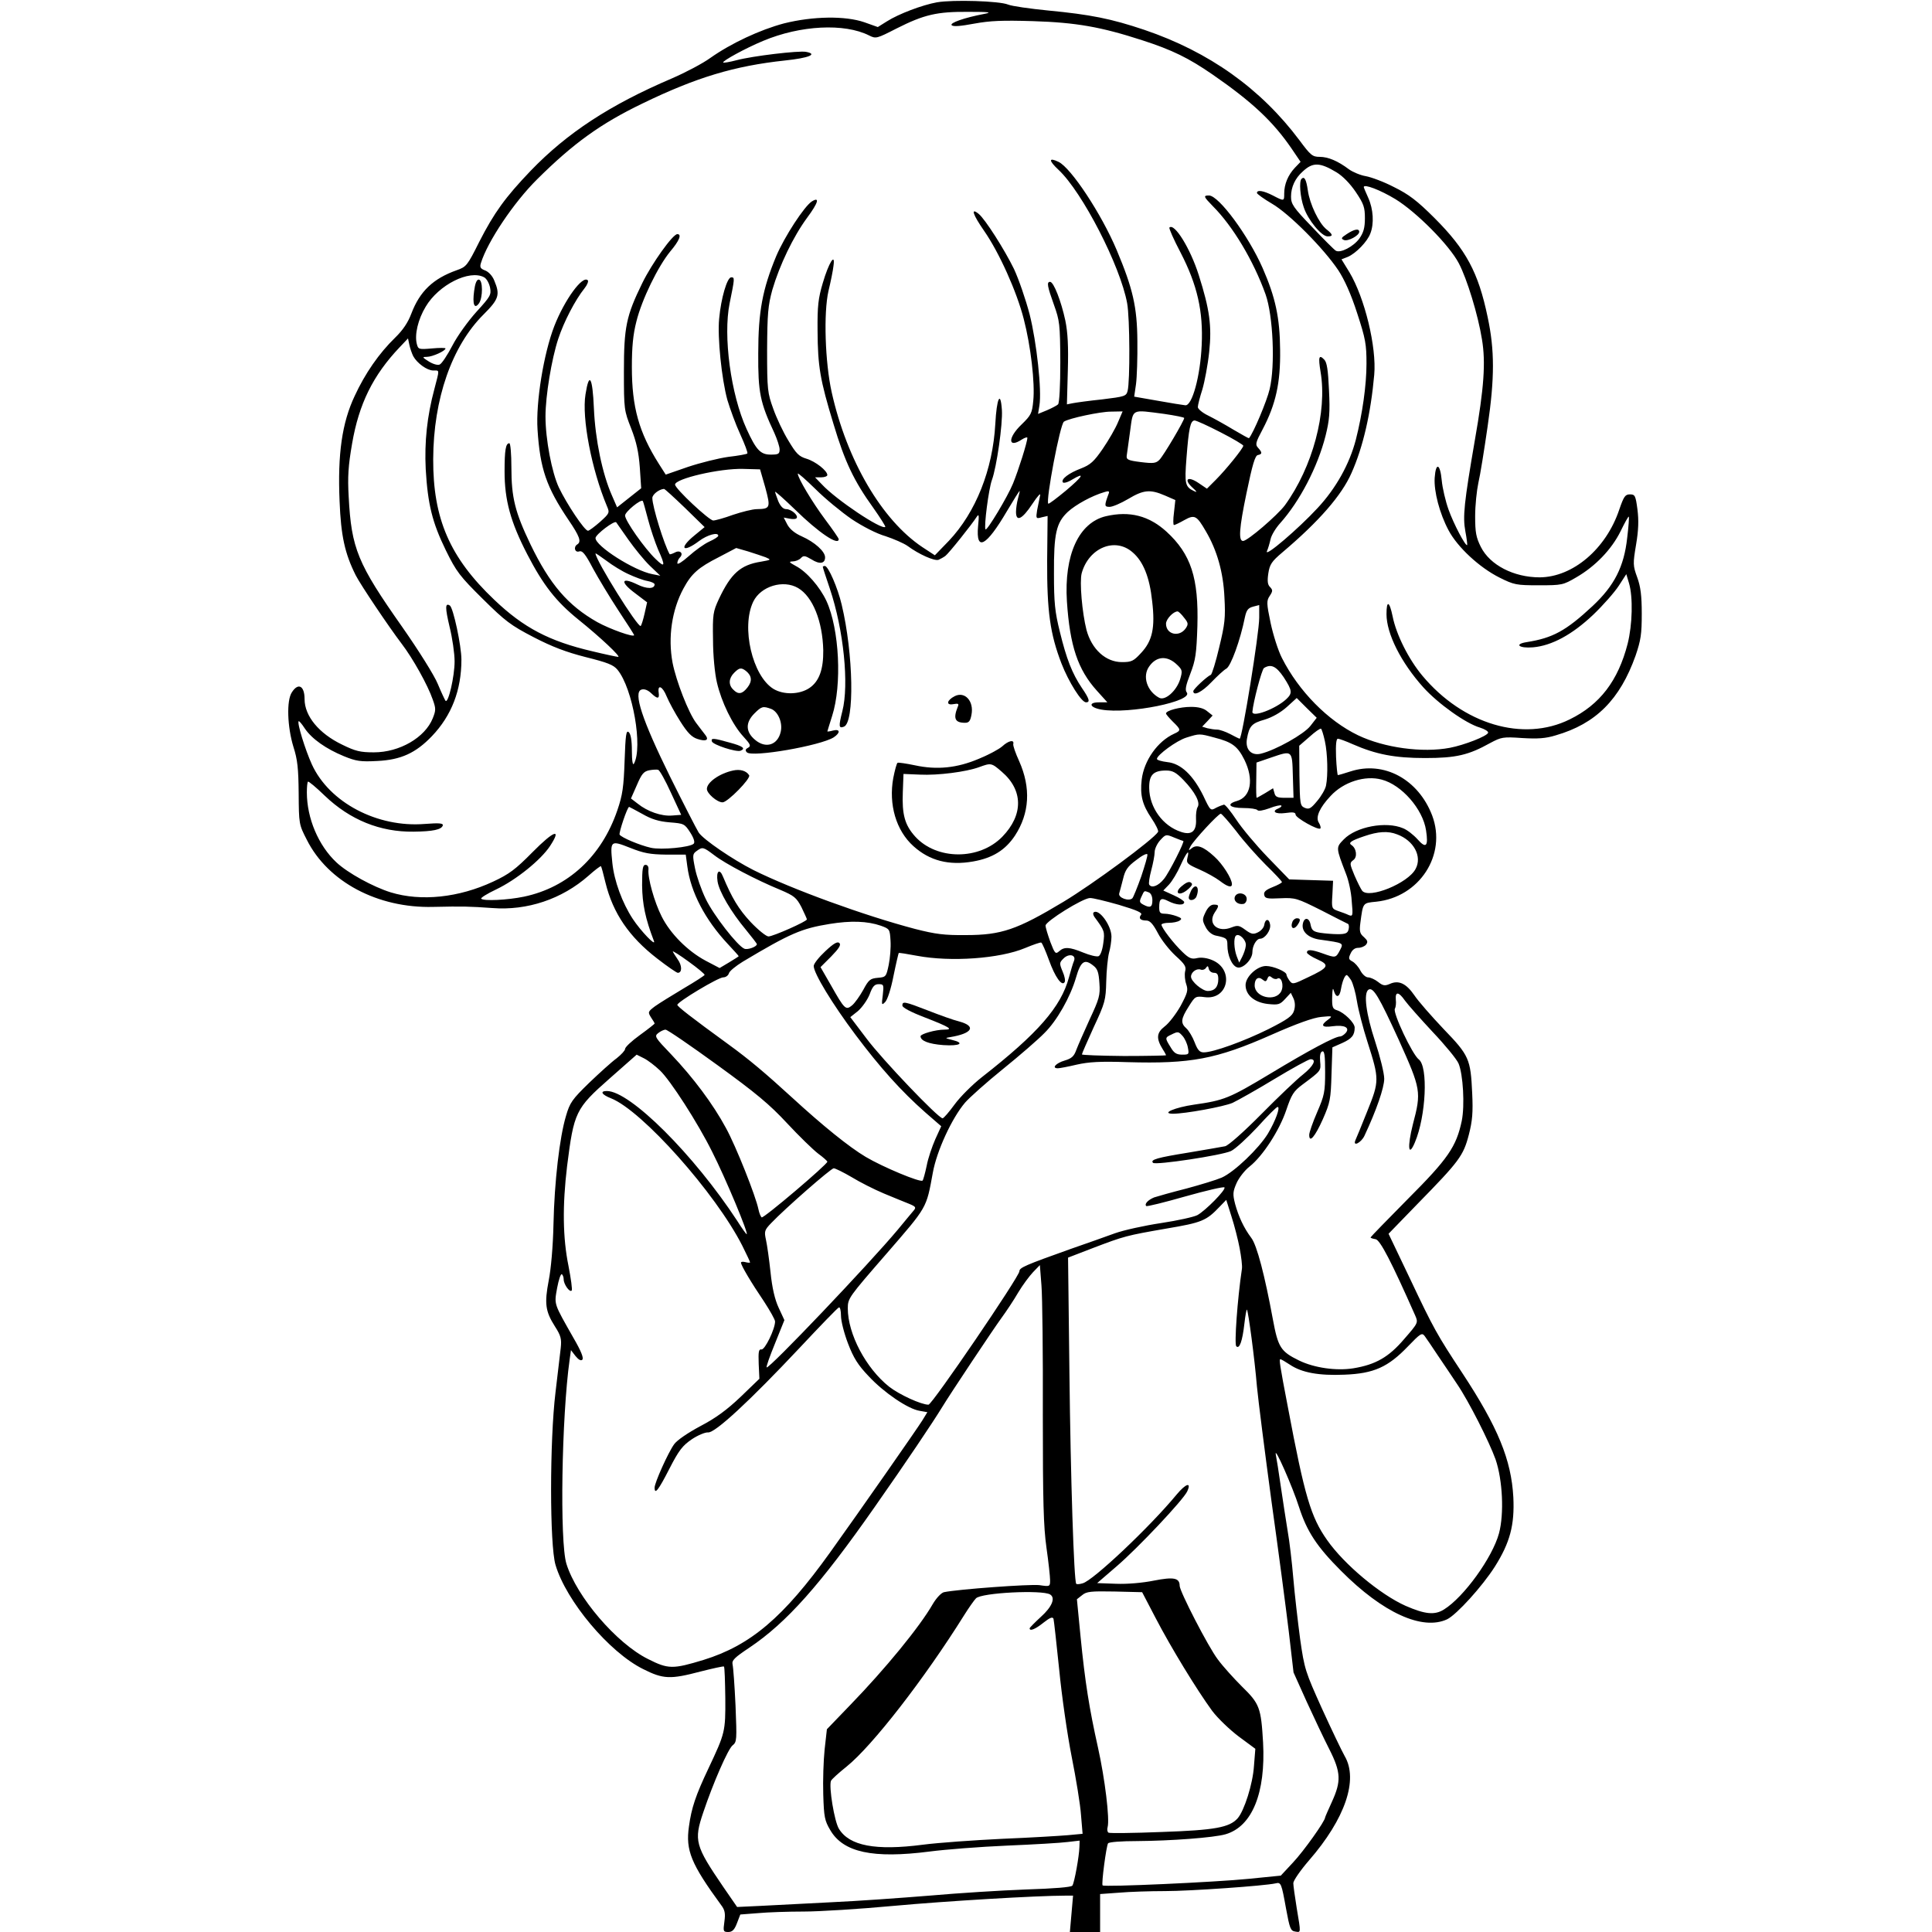 <?xml version="1.0" standalone="no"?>
<!DOCTYPE svg PUBLIC "-//W3C//DTD SVG 20010904//EN"
 "http://www.w3.org/TR/2001/REC-SVG-20010904/DTD/svg10.dtd">
<svg version="1.0" xmlns="http://www.w3.org/2000/svg"
 width="850pt" height="850pt" viewBox="0 0 850 850"
 preserveAspectRatio="xMidYMid meet">
<g transform="translate(0,850) scale(0.1,-0.1)"
fill="#000000" stroke="none">
<path d="M4123 8490 c-66 -12 -169 -51 -221 -84 l-40 -25 -59 21 c-84 29 -226
27 -354 -5 -105 -28 -232 -87 -324 -152 -33 -24 -109 -64 -169 -90 -274 -117
-461 -240 -621 -406 -112 -117 -161 -185 -226 -312 -53 -106 -57 -111 -100
-126 -104 -37 -162 -93 -199 -190 -15 -40 -37 -73 -72 -107 -70 -68 -132 -157
-178 -257 -55 -117 -75 -254 -66 -462 6 -153 23 -230 71 -326 22 -43 145 -226
202 -301 49 -64 115 -182 137 -246 14 -39 14 -47 0 -82 -34 -85 -146 -150
-259 -150 -60 0 -81 5 -140 34 -102 49 -165 126 -165 200 0 59 -28 74 -56 30
-24 -36 -20 -152 7 -240 18 -56 22 -95 23 -204 1 -135 1 -137 36 -205 93 -185
312 -301 555 -295 133 3 161 2 261 -5 153 -12 306 39 423 142 28 25 53 44 55
42 2 -2 11 -35 20 -73 33 -134 104 -238 227 -333 45 -35 86 -63 91 -63 20 0
19 33 -1 60 -11 16 -21 32 -21 34 0 3 32 -17 70 -45 39 -28 70 -54 70 -58 0
-3 -42 -30 -93 -60 -50 -30 -107 -65 -125 -78 -32 -24 -32 -26 -18 -49 9 -13
16 -25 16 -27 0 -2 -29 -25 -65 -51 -36 -26 -65 -53 -65 -61 0 -7 -17 -25 -37
-41 -21 -15 -75 -64 -121 -108 -75 -73 -85 -87 -102 -146 -28 -93 -51 -289
-55 -477 -2 -96 -11 -197 -21 -247 -19 -100 -15 -135 27 -201 27 -42 30 -56
26 -95 -3 -25 -13 -112 -23 -195 -26 -214 -26 -673 0 -760 47 -159 236 -384
385 -458 89 -45 120 -46 253 -11 55 14 101 24 103 22 3 -2 5 -65 6 -139 1
-148 -1 -154 -74 -309 -56 -118 -75 -174 -86 -256 -15 -105 9 -164 142 -346
16 -21 19 -36 14 -72 -6 -43 -5 -46 17 -46 17 0 27 9 38 38 l15 39 78 6 c43 4
133 7 201 7 68 0 246 11 396 25 229 21 630 45 756 45 l33 0 -7 -80 -7 -80 67
0 66 0 0 84 0 83 83 6 c45 4 137 7 204 7 107 0 437 23 485 34 24 6 26 0 46
-111 16 -87 20 -98 40 -101 26 -4 26 -10 7 103 -8 50 -15 99 -15 110 0 11 31
56 69 100 159 183 218 355 157 459 -13 23 -58 117 -100 209 -73 162 -77 173
-96 306 -10 76 -24 196 -30 267 -6 71 -17 165 -25 209 -7 44 -21 132 -30 195
-9 63 -19 126 -22 140 -9 47 75 -144 102 -230 35 -108 78 -174 185 -281 184
-185 358 -264 467 -213 42 21 154 144 210 232 66 105 87 182 81 305 -9 164
-67 307 -225 547 -110 167 -125 193 -229 413 l-95 199 128 132 c183 187 201
211 225 303 16 62 19 99 15 183 -7 151 -13 166 -126 283 -53 56 -112 123 -129
149 -36 52 -69 67 -108 49 -21 -9 -30 -8 -51 9 -14 11 -34 20 -44 20 -10 0
-25 13 -34 30 -8 16 -24 34 -35 40 -17 9 -18 14 -8 35 7 16 19 25 33 25 13 0
28 6 35 14 9 12 7 18 -9 33 -18 15 -21 25 -16 63 12 90 10 87 70 93 190 20
311 206 246 379 -61 160 -213 242 -360 194 -27 -9 -52 -16 -55 -16 -2 0 -6 36
-8 80 -2 55 1 80 8 80 6 0 36 -11 65 -24 103 -45 185 -61 319 -61 136 0 191
13 286 66 49 26 56 28 141 22 68 -4 103 -2 148 12 176 51 282 157 351 351 23
68 27 94 27 184 0 79 -5 119 -20 160 -19 52 -19 60 -5 144 11 65 12 108 6 155
-8 61 -11 66 -33 66 -21 0 -27 -9 -47 -67 -58 -173 -204 -297 -350 -298 -114
0 -219 54 -259 134 -21 42 -25 64 -25 135 0 48 7 113 14 146 8 33 26 146 41
250 31 212 31 335 0 480 -41 197 -95 297 -234 436 -76 76 -113 104 -178 136
-44 23 -101 44 -124 48 -24 4 -57 18 -74 30 -49 37 -92 55 -129 55 -32 0 -40
7 -89 73 -170 227 -397 389 -683 486 -146 49 -236 67 -424 85 -80 8 -158 19
-175 26 -38 16 -243 22 -312 10z m208 -51 c-89 -17 -154 -40 -144 -50 7 -7 40
-4 99 7 71 13 124 15 259 11 189 -6 298 -25 480 -84 133 -43 204 -78 310 -151
175 -121 266 -207 347 -325 l40 -59 -25 -26 c-30 -32 -47 -72 -47 -113 0 -35
0 -35 -50 -9 -41 21 -70 26 -70 11 0 -4 30 -26 66 -47 76 -44 227 -196 292
-293 27 -41 56 -105 83 -189 37 -113 41 -137 41 -222 0 -95 -18 -221 -47 -335
-28 -107 -87 -213 -168 -300 -85 -92 -235 -220 -223 -190 5 11 12 35 16 53 4
18 23 49 42 70 86 96 165 247 200 385 17 69 20 101 15 201 -4 89 -9 122 -21
134 -23 24 -27 12 -16 -54 30 -177 -35 -419 -157 -587 -33 -44 -164 -157 -184
-157 -21 0 -17 56 15 210 26 126 38 166 50 168 20 4 20 11 1 32 -13 14 -11 23
20 81 58 110 79 205 77 349 -1 143 -21 233 -77 361 -63 143 -193 319 -236 319
-26 0 -24 -5 17 -47 88 -88 179 -240 232 -388 33 -93 43 -313 18 -417 -12 -52
-72 -194 -91 -216 -1 -1 -32 16 -69 38 -36 22 -87 50 -111 62 -25 12 -45 29
-45 37 0 9 9 44 20 78 10 34 24 108 30 165 12 114 2 187 -46 338 -37 117 -107
230 -129 209 -3 -3 19 -53 49 -110 74 -143 100 -259 93 -407 -6 -137 -42 -268
-72 -265 -11 1 -66 10 -122 20 l-103 18 8 55 c4 30 7 116 6 190 -1 150 -20
231 -91 400 -67 159 -201 362 -256 388 -44 21 -44 6 0 -35 105 -98 272 -423
302 -587 12 -65 13 -345 2 -386 -6 -23 -13 -25 -111 -37 -58 -6 -116 -14 -131
-17 l-25 -5 4 147 c3 108 0 168 -11 222 -18 84 -51 170 -67 170 -16 0 -12 -20
17 -101 25 -70 27 -84 28 -251 0 -105 -4 -181 -10 -187 -5 -5 -28 -17 -49 -26
l-39 -16 6 37 c11 66 -12 278 -43 401 -17 65 -48 155 -69 200 -41 84 -126 218
-155 242 -37 30 -26 -3 24 -75 66 -95 143 -266 174 -387 31 -119 50 -283 42
-360 -5 -55 -10 -64 -51 -104 -62 -59 -61 -107 0 -67 14 9 25 12 25 8 0 -19
-39 -142 -63 -201 -23 -57 -115 -210 -121 -202 -8 10 14 179 28 217 21 57 48
247 44 308 -6 89 -23 52 -29 -61 -11 -201 -86 -389 -204 -514 l-62 -64 -55 36
c-178 119 -332 381 -399 682 -29 131 -36 348 -14 445 10 41 20 91 22 110 9 62
-21 14 -47 -75 -20 -67 -24 -101 -23 -210 1 -158 11 -216 70 -410 50 -167 90
-251 175 -369 31 -44 55 -82 53 -84 -15 -15 -216 119 -279 187 l-30 31 27 0
c15 0 27 5 27 10 0 19 -52 60 -92 72 -33 10 -45 22 -79 79 -23 37 -53 101 -67
141 -25 69 -27 83 -27 258 1 162 4 195 23 265 32 109 92 234 153 317 49 66 57
94 21 72 -33 -21 -120 -154 -157 -241 -60 -145 -79 -243 -79 -428 -1 -171 8
-216 71 -350 12 -27 23 -60 23 -72 0 -20 -5 -23 -39 -23 -45 0 -64 20 -106
112 -70 153 -104 410 -75 553 23 113 23 115 7 115 -18 0 -45 -93 -53 -182 -8
-82 11 -265 36 -357 12 -40 37 -109 57 -152 20 -44 34 -81 31 -84 -2 -3 -40
-10 -84 -15 -43 -6 -123 -26 -177 -44 l-98 -34 -30 47 c-88 139 -119 250 -119
426 0 88 5 143 20 201 24 97 95 242 149 308 39 46 52 76 31 76 -20 0 -112
-129 -154 -215 -71 -145 -81 -194 -81 -390 0 -167 1 -171 32 -250 23 -59 33
-104 38 -172 l6 -91 -53 -42 -53 -42 -23 53 c-42 95 -73 245 -79 382 -6 140
-21 164 -37 62 -17 -104 27 -331 94 -491 13 -30 12 -32 -30 -70 -24 -21 -48
-39 -53 -39 -15 0 -93 117 -128 190 -31 66 -59 212 -59 313 0 91 27 253 56
341 25 76 75 172 116 223 12 15 18 31 14 35 -23 23 -102 -86 -147 -201 -47
-121 -82 -336 -74 -456 11 -172 39 -253 136 -397 49 -72 58 -96 39 -108 -18
-11 -11 -37 8 -31 14 5 27 -10 61 -75 24 -44 74 -127 112 -185 38 -57 69 -106
69 -108 0 -12 -108 27 -162 57 -129 73 -209 166 -294 342 -68 142 -84 206 -84
339 0 58 -4 106 -9 106 -16 0 -21 -30 -21 -124 0 -126 26 -222 100 -365 70
-135 126 -207 225 -287 97 -78 188 -164 175 -164 -5 0 -57 11 -115 25 -188 44
-301 103 -430 226 -196 186 -270 357 -269 619 1 265 82 498 222 637 67 67 73
86 47 148 -8 21 -25 39 -40 45 -21 8 -25 14 -19 33 29 94 144 266 247 368 160
159 280 245 462 333 239 116 406 166 629 190 105 11 146 28 92 38 -31 6 -235
-18 -306 -37 -30 -8 -56 -12 -58 -10 -6 6 98 63 175 95 164 69 358 79 467 24
30 -15 33 -14 121 31 121 61 177 74 315 73 93 0 107 -2 71 -9z m1549 -697 c28
-17 60 -50 85 -87 35 -52 40 -67 40 -115 0 -42 -6 -63 -24 -89 -26 -36 -84
-66 -104 -54 -7 4 -54 51 -105 105 -82 85 -92 100 -92 133 0 42 18 81 52 111
44 41 75 40 148 -4z m259 -118 c93 -57 237 -202 279 -282 36 -68 85 -228 102
-335 17 -101 9 -214 -31 -442 -48 -279 -54 -338 -42 -403 6 -31 9 -58 8 -60
-7 -7 -60 94 -82 156 -13 36 -27 95 -30 129 -7 74 -26 81 -31 11 -4 -60 22
-158 61 -231 39 -74 136 -164 224 -208 64 -32 74 -34 173 -34 102 0 107 1 165
35 83 48 155 122 195 203 18 37 34 66 36 64 2 -2 -1 -44 -7 -93 -14 -128 -57
-211 -152 -300 -118 -110 -176 -141 -290 -159 -57 -9 -34 -28 27 -23 83 7 173
56 265 143 44 42 95 100 113 128 l33 51 12 -40 c18 -61 15 -182 -6 -266 -42
-163 -122 -268 -255 -333 -204 -101 -469 -22 -648 192 -61 73 -115 181 -131
261 -14 68 -27 73 -27 10 0 -86 64 -213 162 -322 65 -72 187 -159 249 -177 22
-7 38 -17 36 -23 -5 -15 -105 -54 -168 -66 -121 -23 -289 0 -404 55 -133 64
-261 194 -335 340 -17 33 -39 103 -50 155 -18 86 -18 97 -4 118 14 21 14 26 2
39 -11 10 -13 26 -8 60 6 40 15 53 61 92 162 137 262 252 305 350 51 114 85
263 100 432 11 122 -42 339 -109 451 l-35 57 28 11 c35 15 86 67 99 103 17 43
13 107 -9 156 -11 24 -20 46 -20 48 0 15 73 -13 139 -53z m-4009 -344 c11 -6
22 -26 26 -45 6 -32 2 -39 -60 -107 -36 -40 -84 -106 -106 -149 -22 -42 -47
-80 -56 -83 -9 -4 -31 3 -48 14 -29 18 -29 20 -8 20 24 0 82 26 82 37 0 3 -27
3 -60 0 -57 -5 -60 -4 -66 19 -11 41 5 109 39 165 57 96 192 164 257 129z
m-312 -347 c17 -31 61 -63 88 -63 29 0 28 7 5 -82 -32 -119 -44 -232 -38 -352
9 -155 29 -235 88 -356 47 -96 62 -115 163 -215 99 -98 123 -116 223 -168 83
-43 144 -66 230 -88 96 -24 122 -34 140 -56 67 -82 112 -341 72 -413 -5 -9 -9
12 -9 56 0 48 -5 75 -14 83 -11 9 -14 -11 -18 -126 -4 -116 -9 -151 -32 -218
-69 -202 -216 -339 -411 -380 -72 -15 -177 -20 -188 -9 -3 4 26 22 66 41 88
42 196 129 237 191 53 81 17 68 -77 -27 -75 -76 -103 -97 -174 -130 -150 -70
-316 -88 -450 -47 -77 24 -189 85 -239 132 -79 74 -130 194 -130 308 0 23 2
45 5 47 2 3 36 -25 74 -62 111 -106 243 -160 391 -158 85 1 122 9 128 27 3 10
-14 12 -79 7 -209 -17 -420 94 -497 262 -29 64 -66 183 -58 190 2 2 14 -12 27
-32 31 -46 94 -90 172 -122 54 -22 73 -25 147 -21 104 5 169 35 240 109 87 91
130 203 130 337 0 61 -36 229 -51 238 -21 13 -21 -9 -1 -94 12 -48 22 -117 22
-152 0 -66 -28 -187 -40 -173 -3 4 -19 38 -34 74 -15 37 -84 147 -156 250
-197 280 -224 345 -236 574 -5 87 -2 135 15 233 30 175 92 301 210 425 l36 38
6 -28 c3 -15 11 -38 17 -50z m3101 -290 c-11 -27 -41 -79 -67 -117 -39 -57
-55 -71 -96 -87 -53 -20 -89 -47 -80 -61 3 -5 22 0 41 12 59 35 48 15 -28 -49
-40 -33 -74 -59 -77 -57 -12 12 52 351 69 361 23 15 160 44 206 44 l52 1 -20
-47z m203 36 c48 -7 88 -15 88 -18 0 -12 -91 -166 -109 -184 -15 -15 -26 -17
-82 -10 -56 7 -64 11 -62 28 2 11 8 59 15 108 14 101 3 95 150 76z m248 -81
c55 -28 100 -55 100 -59 0 -11 -76 -105 -121 -150 l-39 -39 -37 25 c-47 32
-67 17 -27 -20 20 -18 23 -23 8 -16 -40 19 -43 31 -34 146 10 130 17 165 36
165 7 0 58 -23 114 -52z m-2003 -243 c24 -89 22 -94 -37 -95 -19 0 -66 -12
-105 -25 -38 -14 -78 -25 -87 -25 -18 0 -168 140 -168 158 0 26 197 72 300 69
l74 -2 23 -80z m380 -139 c48 -32 110 -64 149 -75 36 -12 80 -31 97 -43 50
-37 118 -67 136 -61 9 4 22 11 30 17 15 11 117 139 138 172 10 15 11 8 6 -42
-10 -113 36 -88 127 67 29 49 54 89 56 89 1 0 -2 -15 -7 -32 -5 -18 -9 -45 -9
-60 0 -46 27 -33 72 35 23 35 38 51 34 37 -3 -14 -9 -43 -13 -64 -6 -38 -5
-39 20 -32 l26 6 -2 -197 c-1 -222 13 -322 63 -452 32 -82 88 -171 108 -171
19 0 15 15 -18 63 -43 64 -68 128 -97 247 -22 88 -26 129 -26 255 -1 178 10
225 61 273 35 32 106 71 161 87 18 6 23 4 19 -6 -20 -54 -20 -59 4 -59 13 0
50 16 82 35 67 40 96 43 161 15 l46 -20 -6 -55 c-4 -30 -4 -55 0 -55 4 0 25
10 46 22 45 25 54 20 94 -49 49 -83 77 -180 82 -291 5 -90 2 -117 -23 -220
-15 -64 -32 -119 -37 -121 -17 -7 -77 -63 -77 -72 0 -23 38 -4 79 39 26 27 55
54 66 60 20 10 62 126 82 226 7 32 14 41 36 47 l27 7 0 -56 c0 -68 -75 -532
-86 -532 -2 0 -21 9 -41 20 -21 11 -47 20 -58 20 -11 0 -30 3 -43 6 l-23 7 23
24 23 25 -24 19 c-15 13 -39 19 -71 19 -48 0 -110 -16 -110 -29 0 -4 14 -20
30 -36 36 -35 37 -39 6 -53 -73 -33 -133 -118 -143 -202 -8 -69 3 -111 43
-170 19 -28 32 -55 29 -60 -20 -33 -287 -230 -417 -308 -203 -122 -272 -146
-428 -146 -95 -1 -134 4 -224 27 -224 59 -540 174 -711 259 -91 46 -220 134
-241 165 -10 16 -67 127 -127 248 -122 248 -162 369 -125 381 13 4 28 -2 42
-15 28 -27 38 -27 34 1 -6 39 17 29 35 -16 10 -24 37 -74 60 -110 31 -49 50
-69 75 -77 36 -12 52 -6 37 15 -6 7 -24 32 -42 55 -34 45 -88 184 -104 265
-21 112 -3 233 48 327 35 65 65 92 156 138 l76 40 52 -15 c29 -9 64 -21 78
-26 25 -11 24 -11 -20 -19 -91 -14 -133 -52 -186 -164 -26 -56 -28 -68 -26
-180 0 -69 8 -149 17 -187 20 -87 69 -187 116 -238 32 -35 35 -42 21 -50 -12
-6 -13 -12 -5 -20 23 -23 323 29 382 66 30 20 29 38 -3 30 -14 -4 -25 -5 -25
-4 0 2 10 32 21 68 44 137 32 382 -25 506 -29 62 -87 129 -135 154 -29 16 -32
19 -14 20 12 0 28 6 36 14 12 13 18 12 47 -5 36 -23 60 -19 60 9 0 26 -46 67
-102 92 -32 14 -53 32 -64 52 l-16 31 26 -5 c15 -3 29 -2 31 3 8 12 -24 39
-46 39 -13 0 -25 12 -35 35 -7 19 -14 38 -14 41 0 4 39 -31 88 -78 103 -101
192 -161 192 -130 0 4 -27 43 -60 87 -56 75 -120 182 -120 201 0 5 35 -26 78
-68 42 -42 114 -101 159 -132z m-734 50 l87 -85 -45 -37 c-70 -57 -52 -79 21
-24 36 27 84 40 84 23 0 -5 -18 -16 -40 -26 -22 -10 -62 -39 -90 -64 -28 -25
-50 -39 -50 -31 0 8 5 19 11 25 18 18 1 35 -22 22 -12 -6 -22 -9 -23 -7 -24
42 -76 209 -76 247 0 15 28 38 51 40 3 1 44 -37 92 -83z m-162 -51 c11 -42 31
-101 44 -132 34 -75 31 -83 -11 -42 -48 46 -134 168 -134 191 0 16 69 73 78
64 2 -3 12 -39 23 -81z m-86 -90 c27 -38 69 -90 94 -114 l46 -44 -35 7 c-80
15 -251 124 -250 159 1 16 83 78 91 69 3 -4 27 -38 54 -77z m0 -151 c28 -13
65 -27 83 -30 17 -3 32 -10 32 -15 0 -21 -35 -21 -77 0 -70 34 -76 11 -10 -38
l54 -41 -11 -49 c-6 -27 -14 -52 -17 -55 -11 -11 -199 290 -199 319 0 2 21
-12 48 -32 26 -20 70 -47 97 -59z m746 -61 c65 -38 108 -147 111 -274 1 -84
-18 -137 -61 -166 -43 -29 -113 -31 -158 -4 -93 57 -143 272 -89 384 33 68
132 98 197 60z m2137 -393 c38 -59 39 -70 10 -97 -46 -42 -149 -81 -148 -55 3
41 41 186 51 193 31 19 54 8 87 -41z m-2366 28 c26 -21 28 -45 7 -72 -23 -30
-41 -33 -63 -10 -22 21 -20 50 4 74 23 23 31 24 52 8z m2483 -242 c-28 -36
-152 -106 -218 -122 -42 -10 -69 19 -61 65 10 57 21 69 78 85 33 10 70 31 97
55 l44 40 44 -44 44 -43 -28 -36z m-2372 75 c30 -12 51 -60 42 -100 -13 -59
-66 -76 -113 -36 -42 35 -43 76 -3 116 32 32 38 33 74 20z m2436 -142 c12 -55
14 -150 5 -195 -3 -16 -21 -47 -39 -68 -28 -34 -36 -38 -55 -30 -20 9 -21 16
-23 141 l-1 132 45 39 c24 22 47 38 51 36 3 -2 11 -27 17 -55z m-486 16 c78
-20 102 -38 132 -98 42 -86 29 -163 -33 -181 -49 -14 -33 -31 29 -31 30 0 57
-4 61 -9 4 -6 25 -2 53 8 25 10 49 15 52 12 3 -3 -2 -8 -11 -12 -34 -13 -16
-27 29 -21 34 5 45 3 45 -7 0 -14 99 -70 109 -61 3 3 0 15 -7 26 -15 24 4 66
52 117 57 62 152 92 225 72 88 -23 181 -130 195 -223 11 -71 0 -82 -37 -40
-18 20 -46 42 -64 49 -75 32 -207 7 -261 -49 -35 -36 -35 -35 10 -152 11 -27
23 -81 25 -119 6 -65 5 -69 -13 -62 -10 5 -32 13 -47 18 -28 10 -29 12 -25 72
l3 61 -97 3 -96 3 -95 98 c-52 54 -114 128 -138 165 -24 36 -48 66 -54 66 -5
-1 -21 -7 -35 -14 -24 -14 -25 -13 -56 53 -45 91 -99 142 -158 148 -25 3 -46
9 -46 14 0 17 87 81 130 94 58 18 56 18 123 0z m345 -168 l3 -97 -39 0 c-32 0
-41 4 -45 21 l-6 21 -34 -21 c-19 -11 -36 -21 -38 -21 -2 0 -3 35 -2 77 l1 78
64 22 c94 32 93 34 96 -80z m-2736 -75 l45 -97 -40 -3 c-47 -4 -109 18 -151
52 l-30 23 26 59 c21 49 30 60 54 65 16 3 34 4 40 2 7 -3 32 -48 56 -101z
m2255 56 c51 -53 75 -99 62 -119 -5 -8 -8 -31 -7 -52 3 -54 -19 -73 -66 -57
-80 26 -139 107 -140 193 -1 57 18 77 74 77 29 0 44 -8 77 -42z m-2381 -149
c40 -23 72 -33 120 -37 63 -5 66 -6 91 -45 16 -25 21 -43 15 -49 -16 -16 -143
-28 -188 -18 -49 11 -130 45 -138 58 -4 8 34 122 42 122 1 0 27 -14 58 -31z
m2613 -76 c32 -43 91 -109 130 -148 39 -38 71 -72 71 -76 0 -3 -18 -13 -41
-22 -30 -12 -40 -21 -37 -34 3 -16 13 -18 72 -15 65 3 73 0 179 -53 60 -31
113 -58 118 -60 4 -3 5 -14 2 -25 -4 -16 -14 -20 -47 -20 -22 0 -57 3 -77 6
-31 5 -38 11 -43 36 -6 32 -28 34 -34 4 -7 -34 24 -63 75 -70 106 -15 105 -14
88 -47 -18 -34 -19 -34 -75 -14 -50 18 -70 19 -70 4 0 -5 21 -19 46 -30 56
-25 50 -36 -44 -80 -62 -30 -66 -31 -79 -13 -7 10 -13 21 -13 26 0 13 -58 38
-90 38 -39 0 -90 -47 -90 -84 0 -43 38 -76 97 -83 47 -5 54 -3 77 22 l25 27
12 -25 c7 -16 8 -35 2 -54 -7 -23 -28 -38 -113 -81 -107 -53 -242 -102 -284
-102 -18 0 -27 10 -40 44 -9 24 -26 52 -36 61 -27 24 -25 42 10 97 28 45 30
46 70 41 104 -14 132 122 33 163 -21 9 -47 13 -65 9 -25 -6 -36 -2 -65 26 -39
37 -93 107 -93 121 0 4 15 8 33 8 17 0 39 4 47 10 11 7 9 11 -13 19 -16 6 -39
11 -53 11 -20 0 -24 5 -24 28 0 39 8 44 41 27 33 -17 69 -20 69 -4 0 5 -21 19
-46 30 l-46 21 25 26 c14 15 37 53 51 85 27 59 41 75 30 32 -5 -22 -1 -27 52
-50 32 -14 73 -37 90 -50 35 -27 54 -32 54 -15 0 24 -41 89 -78 122 -48 44
-77 54 -99 36 -15 -12 -15 -11 -5 9 16 28 122 143 133 143 4 0 35 -35 68 -77z
m708 -14 c73 -27 111 -97 81 -152 -33 -63 -205 -133 -235 -96 -6 8 -21 38 -34
68 -21 51 -22 54 -5 67 19 13 14 52 -8 66 -15 10 -3 19 56 39 61 21 105 24
145 8z m-941 -29 c8 0 -62 -139 -85 -167 -25 -31 -54 -42 -65 -25 -3 5 1 33 9
63 8 30 15 66 15 80 0 14 11 38 25 53 24 26 25 26 61 11 20 -8 38 -15 40 -15z
m-2275 -60 l86 0 7 -52 c15 -114 79 -235 177 -340 27 -29 49 -53 49 -55 0 -1
-19 -13 -42 -27 l-42 -25 -61 32 c-79 42 -156 119 -194 195 -32 63 -62 170
-58 207 1 12 -4 20 -13 20 -12 0 -15 -16 -15 -90 1 -82 14 -146 52 -245 10
-27 -58 44 -93 97 -46 70 -82 167 -90 247 -10 98 -8 100 78 66 60 -24 88 -29
159 -30z m212 -3 c48 -37 185 -109 290 -152 61 -26 71 -34 93 -76 13 -27 24
-51 24 -54 0 -9 -149 -75 -169 -75 -10 0 -46 29 -79 64 -53 57 -82 106 -121
199 -15 38 -31 25 -24 -21 7 -45 59 -134 125 -213 26 -32 48 -60 48 -63 0 -11
-40 -26 -55 -20 -30 12 -136 148 -170 219 -19 39 -40 99 -47 134 -12 59 -11
64 7 77 26 19 29 18 78 -19z m1878 -93 c-17 -48 -35 -92 -39 -96 -15 -15 -63
2 -58 21 3 9 10 38 17 64 9 39 20 55 58 83 25 20 47 31 49 25 2 -5 -11 -49
-27 -97z m33 -70 c10 -4 16 -18 16 -35 0 -31 -10 -35 -40 -19 -17 9 -18 14 -8
35 13 28 11 27 32 19z m-131 -55 c80 -24 105 -35 97 -44 -12 -15 -3 -25 24
-25 15 0 29 -15 50 -55 16 -31 51 -75 78 -100 41 -37 48 -48 42 -69 -3 -14 -1
-39 5 -56 9 -27 6 -38 -25 -96 -20 -35 -51 -76 -70 -90 -36 -28 -38 -53 -8
-101 8 -12 14 -24 14 -26 0 -1 -83 -3 -185 -3 -102 1 -185 4 -185 7 0 4 24 58
52 120 50 107 53 119 55 201 1 48 7 105 12 125 6 21 11 53 11 72 0 50 -57 127
-79 106 -3 -3 -1 -12 4 -19 45 -61 46 -64 39 -116 -4 -31 -13 -54 -21 -57 -8
-3 -38 4 -67 16 -61 25 -84 26 -106 6 -16 -14 -19 -11 -39 41 -11 31 -21 63
-21 72 1 19 163 120 195 121 11 1 68 -13 128 -30z m-1047 -92 c38 -14 39 -15
42 -66 2 -29 -2 -77 -8 -106 -11 -52 -12 -54 -48 -57 -33 -3 -40 -8 -64 -53
-15 -27 -37 -58 -49 -68 -28 -23 -33 -18 -93 88 l-46 80 47 47 c35 36 44 51
36 59 -8 8 -25 -1 -62 -36 -28 -26 -51 -55 -51 -65 0 -32 82 -167 184 -303
109 -145 200 -247 309 -343 l68 -59 -26 -57 c-14 -32 -32 -84 -38 -117 -7 -33
-15 -62 -18 -65 -9 -10 -176 60 -250 104 -74 44 -190 138 -324 261 -117 107
-189 168 -280 234 -165 120 -225 167 -225 174 0 13 180 121 202 121 11 0 22 8
25 18 2 9 30 32 61 51 209 125 259 146 382 166 93 15 165 13 226 -8z m739
-151 c27 -75 57 -117 69 -97 4 6 0 27 -9 47 -15 36 -14 39 4 57 24 24 57 16
46 -11 -4 -9 -14 -42 -22 -72 -35 -130 -136 -246 -383 -439 -42 -33 -96 -87
-120 -120 -25 -34 -48 -61 -53 -61 -19 0 -266 259 -334 350 l-72 95 34 27 c18
16 41 48 51 73 13 36 22 45 40 45 22 0 23 -3 18 -47 -6 -45 -5 -47 10 -32 10
9 26 58 37 115 11 54 22 100 23 101 1 2 37 -4 80 -12 148 -28 364 -13 476 34
36 15 68 26 71 24 4 -1 19 -36 34 -77z m196 -25 c18 -14 23 -30 26 -77 4 -53
-1 -69 -43 -159 -25 -55 -52 -116 -59 -135 -10 -28 -21 -37 -51 -46 -38 -11
-59 -34 -30 -34 8 0 45 7 83 16 53 12 103 15 223 11 279 -8 391 13 633 120
113 50 186 76 220 79 50 5 51 4 30 -12 -35 -25 -28 -36 20 -29 52 7 77 -6 58
-29 -8 -9 -19 -16 -25 -16 -23 0 -137 -61 -306 -163 -183 -110 -204 -118 -337
-137 -83 -12 -147 -39 -93 -40 54 0 224 31 263 48 23 11 107 58 186 106 78 47
149 86 157 86 28 0 13 -30 -33 -67 -27 -21 -109 -99 -183 -174 -78 -79 -146
-139 -160 -142 -14 -3 -86 -15 -162 -28 -136 -22 -169 -31 -155 -45 11 -11
303 33 343 52 19 9 71 57 116 105 44 49 84 89 89 89 13 0 -9 -61 -43 -118 -40
-65 -147 -168 -203 -193 -23 -10 -92 -31 -155 -48 -63 -16 -127 -34 -142 -39
-27 -11 -44 -29 -35 -38 3 -3 80 16 171 42 92 26 170 44 173 40 9 -9 -84 -103
-119 -122 -15 -8 -87 -24 -160 -35 -73 -11 -164 -31 -203 -45 -38 -14 -126
-45 -195 -69 -199 -71 -225 -82 -225 -98 0 -23 -384 -587 -400 -587 -32 0
-128 44 -173 79 -102 81 -182 232 -182 345 0 44 4 49 170 240 181 209 175 198
204 356 17 96 84 241 142 309 19 22 94 89 167 148 73 59 155 130 182 158 55
54 114 158 139 244 21 73 38 84 77 52z m530 -31 c14 0 19 -7 19 -28 0 -34 -16
-52 -46 -52 -24 0 -74 42 -74 63 0 20 25 38 43 31 8 -3 19 1 23 8 7 10 9 9 12
-4 2 -10 12 -18 23 -18z m278 -26 c18 12 31 -28 18 -55 -24 -48 -117 -28 -117
26 0 29 16 41 35 25 12 -10 16 -9 21 4 5 13 10 14 20 5 7 -6 18 -8 23 -5z
m325 -6 c8 -13 20 -54 26 -93 6 -38 27 -119 46 -178 53 -166 53 -173 -1 -307
-25 -63 -49 -121 -52 -127 -12 -30 26 -10 40 20 53 113 87 212 87 251 0 24
-18 97 -40 164 -40 121 -52 213 -29 228 21 12 46 -31 133 -221 98 -218 100
-228 62 -372 -25 -99 -20 -148 9 -79 49 116 59 333 17 365 -28 21 -116 207
-105 223 4 7 6 25 4 40 -3 37 13 35 40 -4 13 -18 68 -80 122 -138 55 -58 106
-120 114 -139 20 -47 28 -185 14 -253 -24 -113 -60 -166 -237 -343 -90 -91
-164 -167 -164 -169 0 -3 10 -6 22 -8 20 -3 70 -100 174 -335 14 -32 14 -33
-48 -104 -68 -80 -126 -113 -224 -129 -75 -12 -172 2 -238 34 -82 40 -93 58
-116 182 -35 190 -70 326 -95 358 -33 44 -56 94 -71 149 -11 43 -10 54 6 91
10 23 36 57 58 74 58 46 131 159 161 248 23 68 32 83 71 112 83 62 82 60 78
103 -2 25 1 40 9 43 10 4 13 -17 13 -90 0 -88 -3 -103 -35 -177 -19 -44 -35
-89 -35 -100 0 -38 25 -9 60 69 32 73 35 88 38 197 l4 119 43 19 c42 19 55 34
55 68 0 21 -46 66 -77 76 -20 6 -23 13 -22 58 1 35 3 44 7 29 10 -35 26 -31
32 8 6 34 17 60 25 60 3 0 11 -10 19 -22z m-2789 -373 c171 -124 231 -174 308
-257 53 -57 114 -116 136 -133 22 -16 41 -33 41 -36 0 -12 -280 -250 -289
-245 -4 3 -11 19 -14 35 -12 59 -99 278 -143 358 -57 106 -145 223 -241 324
-72 75 -75 80 -57 94 10 8 25 15 32 15 8 0 110 -70 227 -155z m2048 127 c9
-10 20 -33 23 -50 6 -31 5 -32 -25 -32 -25 0 -36 7 -51 33 -25 40 -25 42 3 55
30 15 32 14 50 -6z m-2300 -151 c46 -43 167 -231 230 -358 59 -116 162 -363
152 -363 -2 0 -21 26 -41 58 -191 292 -472 572 -574 572 -32 0 -23 -16 18 -32
137 -54 461 -418 578 -649 19 -38 34 -70 34 -73 0 -2 -9 -2 -20 1 -11 3 -20 2
-20 -2 0 -12 45 -88 102 -172 26 -40 48 -79 48 -87 0 -33 -45 -126 -60 -123
-12 2 -14 -10 -12 -64 l3 -65 -83 -80 c-60 -57 -109 -93 -176 -128 -56 -30
-103 -62 -116 -80 -26 -36 -86 -169 -86 -191 0 -33 17 -11 65 83 42 82 58 102
99 130 27 18 59 31 71 30 30 -4 185 140 403 372 90 96 168 177 173 178 5 2 9
-15 9 -37 0 -23 14 -78 31 -122 24 -63 44 -95 91 -144 67 -72 173 -144 224
-152 l34 -6 -22 -36 c-23 -37 -272 -394 -406 -581 -205 -286 -350 -409 -557
-473 -135 -41 -155 -41 -244 4 -139 69 -314 274 -359 419 -30 97 -21 646 14
897 l6 43 20 -26 c14 -17 24 -22 30 -16 7 7 -6 39 -38 94 -89 157 -86 147 -73
221 7 37 16 64 21 61 4 -3 8 -13 8 -23 0 -21 26 -58 35 -49 4 3 -3 52 -14 109
-25 123 -27 264 -6 439 30 237 37 253 187 385 l119 105 32 -16 c18 -9 49 -33
70 -53z m844 -470 c36 -22 99 -54 142 -72 42 -17 91 -38 110 -45 31 -13 33
-16 19 -32 -8 -9 -38 -46 -68 -82 -128 -153 -568 -615 -577 -606 -3 2 14 50
37 106 l41 102 -25 54 c-17 36 -29 88 -36 157 -6 56 -15 120 -20 142 -8 37 -7
43 23 74 62 65 262 240 275 241 7 0 43 -18 79 -39z m1707 -313 c7 -37 12 -77
10 -90 -20 -134 -34 -332 -25 -341 14 -14 27 21 36 101 4 35 9 62 11 60 6 -7
34 -217 44 -338 6 -63 35 -290 64 -505 30 -214 64 -472 76 -572 l21 -181 58
-129 c32 -70 77 -165 100 -210 51 -101 52 -140 11 -230 -16 -35 -30 -67 -30
-69 0 -16 -94 -148 -141 -198 l-54 -58 -140 -14 c-149 -15 -636 -37 -644 -29
-6 6 16 172 24 185 4 6 60 10 128 10 147 1 338 15 389 30 117 34 177 182 165
404 -9 153 -15 170 -93 246 -36 36 -84 89 -106 119 -42 55 -168 300 -168 324
0 35 -26 40 -113 23 -49 -10 -117 -16 -167 -14 l-83 3 87 75 c93 80 291 290
309 328 20 43 -5 36 -46 -13 -118 -143 -369 -380 -414 -391 -13 -4 -26 -5 -28
-2 -10 9 -25 469 -30 929 l-6 506 109 42 c139 53 147 55 325 86 154 26 174 34
232 95 l30 31 23 -73 c13 -40 29 -103 36 -140z m-866 -728 c0 -388 3 -496 16
-589 9 -63 16 -128 16 -143 0 -28 0 -29 -47 -22 -42 5 -358 -18 -420 -31 -12
-3 -33 -25 -49 -52 -58 -101 -209 -285 -363 -444 l-103 -107 -10 -89 c-5 -48
-8 -137 -6 -198 3 -99 6 -115 31 -157 57 -98 188 -126 437 -94 69 9 222 21
340 26 118 5 239 12 268 16 l52 6 -1 -28 c-1 -40 -22 -157 -31 -170 -5 -7 -80
-13 -205 -17 -109 -4 -299 -16 -423 -27 -124 -10 -317 -24 -430 -29 -113 -6
-253 -13 -311 -16 l-106 -5 -60 87 c-125 183 -131 205 -89 329 44 131 109 279
129 295 19 15 19 24 13 175 -4 87 -10 169 -13 181 -4 18 8 30 74 74 164 110
312 277 550 617 143 204 257 374 298 441 37 61 227 346 260 391 22 30 56 81
75 114 19 32 49 72 65 89 l30 31 7 -90 c4 -49 7 -303 6 -564z m1739 255 c26
-38 64 -95 84 -125 51 -75 141 -253 169 -331 31 -91 38 -239 15 -325 -29 -107
-155 -281 -242 -335 -41 -26 -84 -21 -169 16 -112 50 -270 182 -345 289 -72
102 -99 193 -173 586 -36 187 -39 210 -33 210 4 0 22 -11 42 -24 52 -35 127
-49 241 -44 128 5 191 33 279 125 54 56 61 61 73 45 7 -9 33 -48 59 -87z
m-1707 -1050 c25 -15 8 -55 -40 -98 -27 -25 -50 -48 -50 -51 0 -14 25 -4 61
25 28 22 40 27 44 17 2 -7 13 -107 25 -223 11 -115 36 -288 55 -384 19 -95 38
-211 41 -256 l7 -83 -64 -6 c-35 -3 -165 -11 -289 -16 -124 -6 -281 -17 -350
-26 -208 -27 -323 -5 -369 70 -20 32 -45 185 -35 211 3 7 34 35 69 63 113 91
342 386 517 666 20 32 44 66 52 74 24 25 292 38 326 17z m465 -105 c66 -127
180 -314 248 -407 24 -32 77 -83 117 -113 l73 -54 -6 -75 c-5 -80 -43 -198
-72 -231 -36 -40 -99 -52 -335 -60 -124 -5 -229 -6 -233 -3 -5 3 -7 14 -4 24
10 36 -12 214 -42 349 -39 175 -57 288 -77 490 l-16 164 23 18 c19 16 38 18
143 16 l121 -3 60 -115z"/>
<path d="M5726 7713 c-11 -12 -6 -79 10 -125 18 -55 78 -128 105 -128 25 0 24
8 -5 31 -33 26 -74 112 -82 171 -7 48 -15 64 -28 51z"/>
<path d="M5925 7470 c-25 -16 -26 -20 -12 -26 18 -7 67 20 67 36 0 16 -22 12
-55 -10z"/>
<path d="M2086 7220 c-8 -59 1 -82 21 -55 18 25 18 105 -1 105 -9 0 -16 -18
-20 -50z"/>
<path d="M4866 6229 c-120 -28 -185 -171 -172 -375 13 -196 48 -300 132 -393
l46 -51 -37 0 c-49 0 -41 -23 11 -32 121 -21 407 37 375 76 -8 10 -4 31 16 82
23 60 27 87 31 209 6 212 -28 317 -136 416 -77 70 -162 92 -266 68z m117 -159
c47 -40 75 -110 86 -215 14 -117 1 -175 -49 -228 -33 -36 -42 -40 -84 -40 -71
0 -133 56 -156 142 -19 75 -31 211 -21 249 31 112 147 160 224 92z m226 -287
c19 -23 20 -29 8 -47 -28 -41 -87 -28 -87 20 0 20 32 54 51 54 4 0 17 -12 28
-27z m-30 -208 c23 -22 24 -27 13 -64 -16 -51 -66 -95 -92 -81 -54 29 -75 95
-44 138 32 46 80 49 123 7z"/>
<path d="M3620 6006 c0 -3 14 -46 31 -96 61 -182 85 -422 55 -539 -17 -67 -16
-77 7 -68 47 18 42 320 -10 537 -17 73 -59 170 -74 170 -5 0 -9 -2 -9 -4z"/>
<path d="M4200 5437 c-35 -18 -39 -41 -6 -35 22 4 26 2 20 -11 -21 -52 -13
-71 32 -71 17 0 23 8 28 35 12 60 -29 105 -74 82z"/>
<path d="M3132 5238 c5 -15 107 -48 126 -41 24 10 11 20 -48 36 -71 20 -83 21
-78 5z"/>
<path d="M4409 5216 c-15 -13 -62 -38 -104 -55 -95 -40 -183 -49 -280 -28 -38
8 -73 13 -76 11 -4 -2 -12 -32 -19 -67 -21 -116 12 -231 89 -300 71 -64 156
-86 263 -67 85 15 141 50 183 113 65 99 71 211 19 328 -16 35 -28 69 -26 76 5
20 -21 15 -49 -11z m-2 -111 c95 -81 96 -190 3 -286 -101 -104 -289 -104 -384
1 -45 50 -58 96 -54 195 l3 80 72 -3 c79 -4 204 12 261 33 52 19 54 19 99 -20z"/>
<path d="M3225 5110 c-60 -13 -115 -52 -115 -81 0 -20 45 -59 69 -59 22 0 125
105 117 119 -12 20 -40 28 -71 21z"/>
<path d="M5200 4602 c-35 -28 -16 -47 20 -20 16 12 27 25 24 30 -8 12 -20 10
-44 -10z"/>
<path d="M5240 4581 c-5 -11 -10 -24 -10 -30 0 -17 27 -13 34 5 16 41 -4 62
-24 25z"/>
<path d="M5433 4555 c-7 -19 13 -36 37 -32 8 1 15 11 15 22 0 26 -42 34 -52
10z"/>
<path d="M5304 4487 c-15 -31 -15 -36 0 -65 10 -20 27 -34 44 -38 49 -10 52
-13 52 -42 0 -46 20 -91 43 -98 25 -8 67 35 67 67 0 28 18 59 34 59 21 0 48
37 44 62 -4 28 -22 27 -26 -2 -2 -12 -15 -26 -28 -32 -20 -10 -29 -8 -55 11
-27 20 -34 21 -60 11 -61 -25 -107 15 -75 65 21 31 20 35 -4 35 -13 0 -26 -12
-36 -33z m177 -148 c-1 -13 -9 -35 -16 -49 l-13 -25 -11 28 c-12 32 -14 80 -4
90 14 14 48 -20 44 -44z"/>
<path d="M5686 4444 c-10 -25 4 -37 20 -17 17 23 17 33 0 33 -8 0 -17 -7 -20
-16z"/>
<path d="M3970 4076 c0 -9 38 -29 98 -52 111 -43 128 -54 87 -54 -39 0 -105
-19 -105 -29 0 -20 35 -34 100 -39 74 -5 97 9 38 23 -31 8 -31 8 -8 12 98 16
117 48 40 69 -25 6 -86 28 -137 48 -103 40 -113 42 -113 22z"/>
</g>
</svg>
